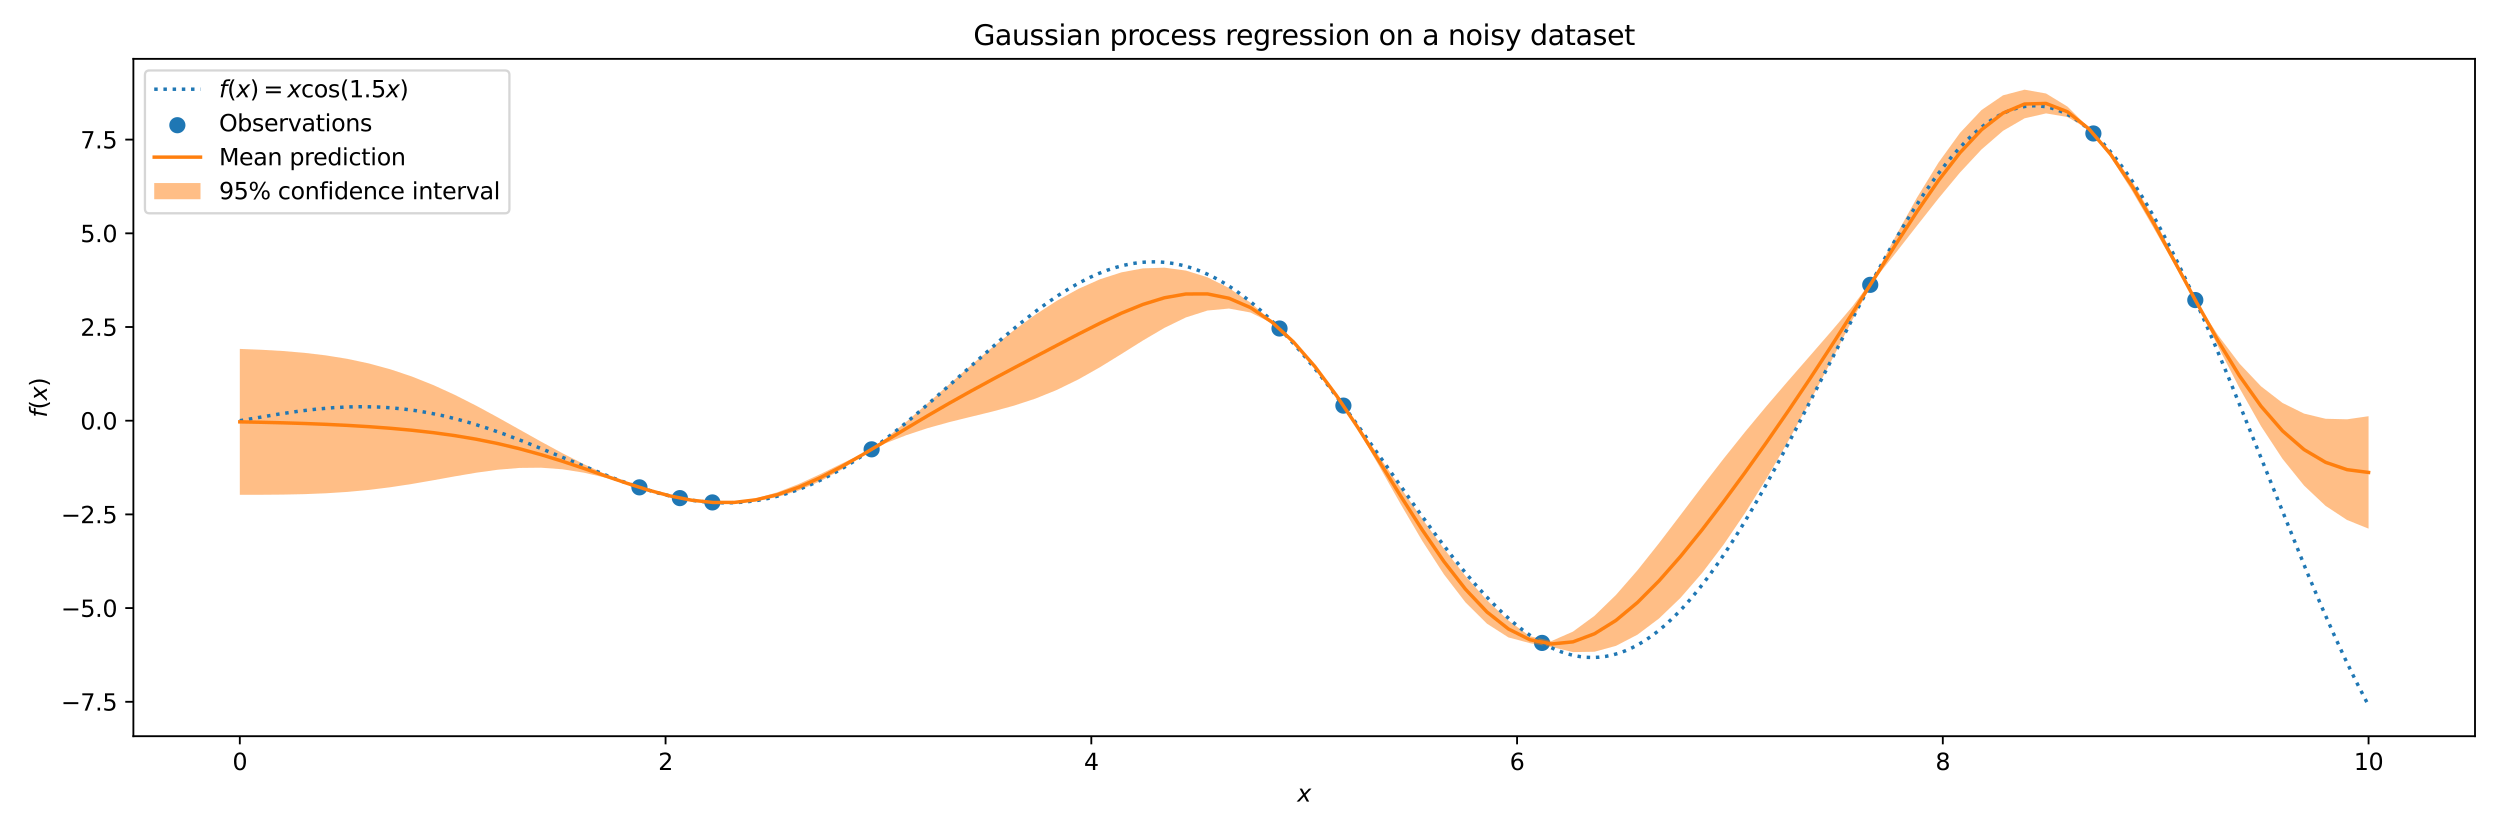 <?xml version="1.0" encoding="utf-8" standalone="no"?>
<!DOCTYPE svg PUBLIC "-//W3C//DTD SVG 1.1//EN"
  "http://www.w3.org/Graphics/SVG/1.1/DTD/svg11.dtd">
<svg xmlns:xlink="http://www.w3.org/1999/xlink" width="1080pt" height="360pt" viewBox="0 0 1080 360" xmlns="http://www.w3.org/2000/svg" version="1.1">
 <defs>
  <style type="text/css">*{stroke-linejoin: round; stroke-linecap: butt}</style>
 </defs>
 <g id="figure_1">
  <g id="patch_1">
   <path d="M 0 360
L 1080 360
L 1080 0
L 0 0
z
" style="fill: #ffffff"/>
  </g>
  <g id="axes_1">
   <g id="patch_2">
    <path d="M 57.62 318.04
L 1069.2 318.04
L 1069.2 25.44
L 57.62 25.44
z
" style="fill: #ffffff"/>
   </g>
   <g id="PathCollection_1">
    <defs>
     <path id="mcb89880ddb" d="M 0 3
C 0.796 3 1.559 2.684 2.121 2.121
C 2.684 1.559 3 0.796 3 0
C 3 -0.796 2.684 -1.559 2.121 -2.121
C 1.559 -2.684 0.796 -3 0 -3
C -0.796 -3 -1.559 -2.684 -2.121 -2.121
C -2.684 -1.559 -3 -0.796 -3 0
C -3 0.796 -2.684 1.559 -2.121 2.121
C -1.559 2.684 -0.796 3 0 3
z
" style="stroke: #1f77b4"/>
    </defs>
    <g clip-path="url(#p275957d984)">
     <use xlink:href="#mcb89880ddb" x="307.75" y="217.049" style="fill: #1f77b4; stroke: #1f77b4"/>
     <use xlink:href="#mcb89880ddb" x="904.342" y="57.662" style="fill: #1f77b4; stroke: #1f77b4"/>
     <use xlink:href="#mcb89880ddb" x="293.704" y="215.184" style="fill: #1f77b4; stroke: #1f77b4"/>
     <use xlink:href="#mcb89880ddb" x="948.372" y="129.628" style="fill: #1f77b4; stroke: #1f77b4"/>
     <use xlink:href="#mcb89880ddb" x="552.753" y="141.916" style="fill: #1f77b4; stroke: #1f77b4"/>
     <use xlink:href="#mcb89880ddb" x="666.172" y="277.742" style="fill: #1f77b4; stroke: #1f77b4"/>
     <use xlink:href="#mcb89880ddb" x="807.944" y="123.05" style="fill: #1f77b4; stroke: #1f77b4"/>
     <use xlink:href="#mcb89880ddb" x="580.348" y="175.226" style="fill: #1f77b4; stroke: #1f77b4"/>
     <use xlink:href="#mcb89880ddb" x="376.544" y="194.114" style="fill: #1f77b4; stroke: #1f77b4"/>
     <use xlink:href="#mcb89880ddb" x="276.233" y="210.537" style="fill: #1f77b4; stroke: #1f77b4"/>
    </g>
   </g>
   <g id="PolyCollection_1">
    <path d="M 103.601 150.728
L 103.601 213.752
L 112.89 213.747
L 122.179 213.668
L 131.468 213.471
L 140.757 213.101
L 150.046 212.505
L 159.335 211.641
L 168.624 210.49
L 177.913 209.074
L 187.203 207.464
L 196.492 205.783
L 205.781 204.202
L 215.07 202.921
L 224.359 202.145
L 233.648 202.045
L 242.937 202.727
L 252.226 204.198
L 261.515 206.349
L 270.804 208.963
L 280.093 211.798
L 289.382 214.312
L 298.671 216.142
L 307.961 217.132
L 317.25 217.283
L 326.539 216.515
L 335.828 214.725
L 345.117 211.846
L 354.406 207.851
L 363.695 202.767
L 372.984 196.686
L 382.273 191.612
L 391.562 187.982
L 400.851 184.921
L 410.14 182.342
L 419.429 180.052
L 428.718 177.785
L 438.008 175.254
L 447.297 172.199
L 456.586 168.435
L 465.875 163.896
L 475.164 158.654
L 484.453 152.931
L 493.742 147.097
L 503.031 141.64
L 512.32 137.127
L 521.609 134.156
L 530.898 133.29
L 540.187 134.997
L 549.476 139.59
L 558.765 148.255
L 568.055 159.139
L 577.344 171.155
L 586.633 185.495
L 595.922 201.585
L 605.211 217.993
L 614.5 233.806
L 623.789 248.141
L 633.078 260.221
L 642.367 269.434
L 651.656 275.371
L 660.945 277.855
L 670.234 279.47
L 679.523 281.715
L 688.812 281.553
L 698.102 279.008
L 707.391 274.175
L 716.68 267.205
L 725.969 258.284
L 735.258 247.603
L 744.547 235.349
L 753.836 221.691
L 763.125 206.783
L 772.414 190.773
L 781.703 173.829
L 790.992 156.163
L 800.281 138.056
L 809.57 121.049
L 818.859 109.381
L 828.149 97.494
L 837.438 85.71
L 846.727 74.521
L 856.016 64.555
L 865.305 56.52
L 874.594 51.123
L 883.883 48.986
L 893.172 50.564
L 902.461 56.078
L 911.75 67.774
L 921.039 82.433
L 930.328 98.425
L 939.617 114.762
L 948.907 130.744
L 958.196 149.658
L 967.485 167.721
L 976.774 184.116
L 986.063 198.25
L 995.352 209.762
L 1004.641 218.53
L 1013.93 224.646
L 1023.219 228.372
L 1023.219 179.807
L 1023.219 179.807
L 1013.93 181.139
L 1004.641 180.904
L 995.352 178.671
L 986.063 174.079
L 976.774 166.902
L 967.485 157.092
L 958.196 144.821
L 948.907 130.48
L 939.617 111.859
L 930.328 94.068
L 921.039 78.316
L 911.75 65.439
L 902.461 55.37
L 893.172 46.05
L 883.883 40.39
L 874.594 38.74
L 865.305 41.178
L 856.016 47.528
L 846.727 57.392
L 837.438 70.217
L 828.149 85.353
L 818.859 102.123
L 809.57 119.879
L 800.281 132.335
L 790.992 143.263
L 781.703 153.955
L 772.414 164.608
L 763.125 175.435
L 753.836 186.609
L 744.547 198.22
L 735.258 210.237
L 725.969 222.492
L 716.68 234.678
L 707.391 246.36
L 698.102 257.006
L 688.812 266.032
L 679.523 272.85
L 670.234 276.928
L 660.945 274.873
L 651.656 268.078
L 642.367 259.306
L 633.078 248.849
L 623.789 237.049
L 614.5 224.28
L 605.211 210.927
L 595.922 197.375
L 586.633 183.996
L 577.344 170.577
L 568.055 157.616
L 558.765 147.161
L 549.476 138.716
L 540.187 130.731
L 530.898 124.401
L 521.609 119.786
L 512.32 116.883
L 503.031 115.632
L 493.742 115.932
L 484.453 117.652
L 475.164 120.649
L 465.875 124.782
L 456.586 129.916
L 447.297 135.923
L 438.008 142.679
L 428.718 150.049
L 419.429 157.879
L 410.14 165.987
L 400.851 174.159
L 391.562 182.16
L 382.273 189.743
L 372.984 195.752
L 363.695 200.248
L 354.406 204.801
L 345.117 209.062
L 335.828 212.671
L 326.539 215.316
L 317.25 216.784
L 307.961 216.987
L 298.671 216.01
L 289.382 214.153
L 280.093 211.649
L 270.804 208.571
L 261.515 204.809
L 252.226 200.513
L 242.937 195.781
L 233.648 190.738
L 224.359 185.531
L 215.07 180.328
L 205.781 175.296
L 196.492 170.594
L 187.203 166.348
L 177.913 162.647
L 168.624 159.533
L 159.335 157.004
L 150.046 155.023
L 140.757 153.522
L 131.468 152.422
L 122.179 151.639
L 112.89 151.097
L 103.601 150.728
z
" clip-path="url(#p275957d984)" style="fill: #ff7f0e; fill-opacity: 0.5"/>
   </g>
   <g id="matplotlib.axis_1">
    <g id="xtick_1">
     <g id="line2d_1">
      <defs>
       <path id="m4d6812725b" d="M 0 0
L 0 3.5
" style="stroke: #000000; stroke-width: 0.8"/>
      </defs>
      <g>
       <use xlink:href="#m4d6812725b" x="103.601" y="318.04" style="stroke: #000000; stroke-width: 0.8"/>
      </g>
     </g>
     <g id="text_1">
      <!-- 0 -->
      <g transform="translate(100.42 332.638) scale(0.1 -0.1)">
       <defs>
        <path id="DejaVuSans-30" d="M 2034 4250
Q 1547 4250 1301 3770
Q 1056 3291 1056 2328
Q 1056 1369 1301 889
Q 1547 409 2034 409
Q 2525 409 2770 889
Q 3016 1369 3016 2328
Q 3016 3291 2770 3770
Q 2525 4250 2034 4250
z
M 2034 4750
Q 2819 4750 3233 4129
Q 3647 3509 3647 2328
Q 3647 1150 3233 529
Q 2819 -91 2034 -91
Q 1250 -91 836 529
Q 422 1150 422 2328
Q 422 3509 836 4129
Q 1250 4750 2034 4750
z
" transform="scale(0.016)"/>
       </defs>
       <use xlink:href="#DejaVuSans-30"/>
      </g>
     </g>
    </g>
    <g id="xtick_2">
     <g id="line2d_2">
      <g>
       <use xlink:href="#m4d6812725b" x="287.525" y="318.04" style="stroke: #000000; stroke-width: 0.8"/>
      </g>
     </g>
     <g id="text_2">
      <!-- 2 -->
      <g transform="translate(284.343 332.638) scale(0.1 -0.1)">
       <defs>
        <path id="DejaVuSans-32" d="M 1228 531
L 3431 531
L 3431 0
L 469 0
L 469 531
Q 828 903 1448 1529
Q 2069 2156 2228 2338
Q 2531 2678 2651 2914
Q 2772 3150 2772 3378
Q 2772 3750 2511 3984
Q 2250 4219 1831 4219
Q 1534 4219 1204 4116
Q 875 4013 500 3803
L 500 4441
Q 881 4594 1212 4672
Q 1544 4750 1819 4750
Q 2544 4750 2975 4387
Q 3406 4025 3406 3419
Q 3406 3131 3298 2873
Q 3191 2616 2906 2266
Q 2828 2175 2409 1742
Q 1991 1309 1228 531
z
" transform="scale(0.016)"/>
       </defs>
       <use xlink:href="#DejaVuSans-32"/>
      </g>
     </g>
    </g>
    <g id="xtick_3">
     <g id="line2d_3">
      <g>
       <use xlink:href="#m4d6812725b" x="471.448" y="318.04" style="stroke: #000000; stroke-width: 0.8"/>
      </g>
     </g>
     <g id="text_3">
      <!-- 4 -->
      <g transform="translate(468.267 332.638) scale(0.1 -0.1)">
       <defs>
        <path id="DejaVuSans-34" d="M 2419 4116
L 825 1625
L 2419 1625
L 2419 4116
z
M 2253 4666
L 3047 4666
L 3047 1625
L 3713 1625
L 3713 1100
L 3047 1100
L 3047 0
L 2419 0
L 2419 1100
L 313 1100
L 313 1709
L 2253 4666
z
" transform="scale(0.016)"/>
       </defs>
       <use xlink:href="#DejaVuSans-34"/>
      </g>
     </g>
    </g>
    <g id="xtick_4">
     <g id="line2d_4">
      <g>
       <use xlink:href="#m4d6812725b" x="655.372" y="318.04" style="stroke: #000000; stroke-width: 0.8"/>
      </g>
     </g>
     <g id="text_4">
      <!-- 6 -->
      <g transform="translate(652.191 332.638) scale(0.1 -0.1)">
       <defs>
        <path id="DejaVuSans-36" d="M 2113 2584
Q 1688 2584 1439 2293
Q 1191 2003 1191 1497
Q 1191 994 1439 701
Q 1688 409 2113 409
Q 2538 409 2786 701
Q 3034 994 3034 1497
Q 3034 2003 2786 2293
Q 2538 2584 2113 2584
z
M 3366 4563
L 3366 3988
Q 3128 4100 2886 4159
Q 2644 4219 2406 4219
Q 1781 4219 1451 3797
Q 1122 3375 1075 2522
Q 1259 2794 1537 2939
Q 1816 3084 2150 3084
Q 2853 3084 3261 2657
Q 3669 2231 3669 1497
Q 3669 778 3244 343
Q 2819 -91 2113 -91
Q 1303 -91 875 529
Q 447 1150 447 2328
Q 447 3434 972 4092
Q 1497 4750 2381 4750
Q 2619 4750 2861 4703
Q 3103 4656 3366 4563
z
" transform="scale(0.016)"/>
       </defs>
       <use xlink:href="#DejaVuSans-36"/>
      </g>
     </g>
    </g>
    <g id="xtick_5">
     <g id="line2d_5">
      <g>
       <use xlink:href="#m4d6812725b" x="839.295" y="318.04" style="stroke: #000000; stroke-width: 0.8"/>
      </g>
     </g>
     <g id="text_5">
      <!-- 8 -->
      <g transform="translate(836.114 332.638) scale(0.1 -0.1)">
       <defs>
        <path id="DejaVuSans-38" d="M 2034 2216
Q 1584 2216 1326 1975
Q 1069 1734 1069 1313
Q 1069 891 1326 650
Q 1584 409 2034 409
Q 2484 409 2743 651
Q 3003 894 3003 1313
Q 3003 1734 2745 1975
Q 2488 2216 2034 2216
z
M 1403 2484
Q 997 2584 770 2862
Q 544 3141 544 3541
Q 544 4100 942 4425
Q 1341 4750 2034 4750
Q 2731 4750 3128 4425
Q 3525 4100 3525 3541
Q 3525 3141 3298 2862
Q 3072 2584 2669 2484
Q 3125 2378 3379 2068
Q 3634 1759 3634 1313
Q 3634 634 3220 271
Q 2806 -91 2034 -91
Q 1263 -91 848 271
Q 434 634 434 1313
Q 434 1759 690 2068
Q 947 2378 1403 2484
z
M 1172 3481
Q 1172 3119 1398 2916
Q 1625 2713 2034 2713
Q 2441 2713 2670 2916
Q 2900 3119 2900 3481
Q 2900 3844 2670 4047
Q 2441 4250 2034 4250
Q 1625 4250 1398 4047
Q 1172 3844 1172 3481
z
" transform="scale(0.016)"/>
       </defs>
       <use xlink:href="#DejaVuSans-38"/>
      </g>
     </g>
    </g>
    <g id="xtick_6">
     <g id="line2d_6">
      <g>
       <use xlink:href="#m4d6812725b" x="1023.219" y="318.04" style="stroke: #000000; stroke-width: 0.8"/>
      </g>
     </g>
     <g id="text_6">
      <!-- 10 -->
      <g transform="translate(1016.857 332.638) scale(0.1 -0.1)">
       <defs>
        <path id="DejaVuSans-31" d="M 794 531
L 1825 531
L 1825 4091
L 703 3866
L 703 4441
L 1819 4666
L 2450 4666
L 2450 531
L 3481 531
L 3481 0
L 794 0
L 794 531
z
" transform="scale(0.016)"/>
       </defs>
       <use xlink:href="#DejaVuSans-31"/>
       <use xlink:href="#DejaVuSans-30" x="63.623"/>
      </g>
     </g>
    </g>
    <g id="text_7">
     <!-- $x$ -->
     <g transform="translate(560.41 346.317) scale(0.1 -0.1)">
      <defs>
       <path id="DejaVuSans-Oblique-78" d="M 3841 3500
L 2234 1784
L 3219 0
L 2559 0
L 1819 1388
L 531 0
L -166 0
L 1556 1844
L 641 3500
L 1300 3500
L 1972 2234
L 3144 3500
L 3841 3500
z
" transform="scale(0.016)"/>
      </defs>
      <use xlink:href="#DejaVuSans-Oblique-78" transform="translate(0 0.312)"/>
     </g>
    </g>
   </g>
   <g id="matplotlib.axis_2">
    <g id="ytick_1">
     <g id="line2d_7">
      <defs>
       <path id="mcc50d05682" d="M 0 0
L -3.5 0
" style="stroke: #000000; stroke-width: 0.8"/>
      </defs>
      <g>
       <use xlink:href="#mcc50d05682" x="57.62" y="303.171" style="stroke: #000000; stroke-width: 0.8"/>
      </g>
     </g>
     <g id="text_8">
      <!-- −7.5 -->
      <g transform="translate(26.337 306.971) scale(0.1 -0.1)">
       <defs>
        <path id="DejaVuSans-2212" d="M 678 2272
L 4684 2272
L 4684 1741
L 678 1741
L 678 2272
z
" transform="scale(0.016)"/>
        <path id="DejaVuSans-37" d="M 525 4666
L 3525 4666
L 3525 4397
L 1831 0
L 1172 0
L 2766 4134
L 525 4134
L 525 4666
z
" transform="scale(0.016)"/>
        <path id="DejaVuSans-2e" d="M 684 794
L 1344 794
L 1344 0
L 684 0
L 684 794
z
" transform="scale(0.016)"/>
        <path id="DejaVuSans-35" d="M 691 4666
L 3169 4666
L 3169 4134
L 1269 4134
L 1269 2991
Q 1406 3038 1543 3061
Q 1681 3084 1819 3084
Q 2600 3084 3056 2656
Q 3513 2228 3513 1497
Q 3513 744 3044 326
Q 2575 -91 1722 -91
Q 1428 -91 1123 -41
Q 819 9 494 109
L 494 744
Q 775 591 1075 516
Q 1375 441 1709 441
Q 2250 441 2565 725
Q 2881 1009 2881 1497
Q 2881 1984 2565 2268
Q 2250 2553 1709 2553
Q 1456 2553 1204 2497
Q 953 2441 691 2322
L 691 4666
z
" transform="scale(0.016)"/>
       </defs>
       <use xlink:href="#DejaVuSans-2212"/>
       <use xlink:href="#DejaVuSans-37" x="83.789"/>
       <use xlink:href="#DejaVuSans-2e" x="147.412"/>
       <use xlink:href="#DejaVuSans-35" x="179.199"/>
      </g>
     </g>
    </g>
    <g id="ytick_2">
     <g id="line2d_8">
      <g>
       <use xlink:href="#mcc50d05682" x="57.62" y="262.695" style="stroke: #000000; stroke-width: 0.8"/>
      </g>
     </g>
     <g id="text_9">
      <!-- −5.0 -->
      <g transform="translate(26.337 266.494) scale(0.1 -0.1)">
       <use xlink:href="#DejaVuSans-2212"/>
       <use xlink:href="#DejaVuSans-35" x="83.789"/>
       <use xlink:href="#DejaVuSans-2e" x="147.412"/>
       <use xlink:href="#DejaVuSans-30" x="179.199"/>
      </g>
     </g>
    </g>
    <g id="ytick_3">
     <g id="line2d_9">
      <g>
       <use xlink:href="#mcc50d05682" x="57.62" y="222.219" style="stroke: #000000; stroke-width: 0.8"/>
      </g>
     </g>
     <g id="text_10">
      <!-- −2.5 -->
      <g transform="translate(26.337 226.018) scale(0.1 -0.1)">
       <use xlink:href="#DejaVuSans-2212"/>
       <use xlink:href="#DejaVuSans-32" x="83.789"/>
       <use xlink:href="#DejaVuSans-2e" x="147.412"/>
       <use xlink:href="#DejaVuSans-35" x="179.199"/>
      </g>
     </g>
    </g>
    <g id="ytick_4">
     <g id="line2d_10">
      <g>
       <use xlink:href="#mcc50d05682" x="57.62" y="181.743" style="stroke: #000000; stroke-width: 0.8"/>
      </g>
     </g>
     <g id="text_11">
      <!-- 0.0 -->
      <g transform="translate(34.717 185.542) scale(0.1 -0.1)">
       <use xlink:href="#DejaVuSans-30"/>
       <use xlink:href="#DejaVuSans-2e" x="63.623"/>
       <use xlink:href="#DejaVuSans-30" x="95.41"/>
      </g>
     </g>
    </g>
    <g id="ytick_5">
     <g id="line2d_11">
      <g>
       <use xlink:href="#mcc50d05682" x="57.62" y="141.266" style="stroke: #000000; stroke-width: 0.8"/>
      </g>
     </g>
     <g id="text_12">
      <!-- 2.5 -->
      <g transform="translate(34.717 145.065) scale(0.1 -0.1)">
       <use xlink:href="#DejaVuSans-32"/>
       <use xlink:href="#DejaVuSans-2e" x="63.623"/>
       <use xlink:href="#DejaVuSans-35" x="95.41"/>
      </g>
     </g>
    </g>
    <g id="ytick_6">
     <g id="line2d_12">
      <g>
       <use xlink:href="#mcc50d05682" x="57.62" y="100.79" style="stroke: #000000; stroke-width: 0.8"/>
      </g>
     </g>
     <g id="text_13">
      <!-- 5.0 -->
      <g transform="translate(34.717 104.589) scale(0.1 -0.1)">
       <use xlink:href="#DejaVuSans-35"/>
       <use xlink:href="#DejaVuSans-2e" x="63.623"/>
       <use xlink:href="#DejaVuSans-30" x="95.41"/>
      </g>
     </g>
    </g>
    <g id="ytick_7">
     <g id="line2d_13">
      <g>
       <use xlink:href="#mcc50d05682" x="57.62" y="60.314" style="stroke: #000000; stroke-width: 0.8"/>
      </g>
     </g>
     <g id="text_14">
      <!-- 7.5 -->
      <g transform="translate(34.717 64.113) scale(0.1 -0.1)">
       <use xlink:href="#DejaVuSans-37"/>
       <use xlink:href="#DejaVuSans-2e" x="63.623"/>
       <use xlink:href="#DejaVuSans-35" x="95.41"/>
      </g>
     </g>
    </g>
    <g id="text_15">
     <!-- $f(x)$ -->
     <g transform="translate(20.258 180.39) rotate(-90) scale(0.1 -0.1)">
      <defs>
       <path id="DejaVuSans-Oblique-66" d="M 3059 4863
L 2969 4384
L 2419 4384
Q 2106 4384 1964 4261
Q 1822 4138 1753 3809
L 1691 3500
L 2638 3500
L 2553 3053
L 1606 3053
L 1013 0
L 434 0
L 1031 3053
L 481 3053
L 563 3500
L 1113 3500
L 1159 3744
Q 1278 4363 1576 4613
Q 1875 4863 2516 4863
L 3059 4863
z
" transform="scale(0.016)"/>
       <path id="DejaVuSans-28" d="M 1984 4856
Q 1566 4138 1362 3434
Q 1159 2731 1159 2009
Q 1159 1288 1364 580
Q 1569 -128 1984 -844
L 1484 -844
Q 1016 -109 783 600
Q 550 1309 550 2009
Q 550 2706 781 3412
Q 1013 4119 1484 4856
L 1984 4856
z
" transform="scale(0.016)"/>
       <path id="DejaVuSans-29" d="M 513 4856
L 1013 4856
Q 1481 4119 1714 3412
Q 1947 2706 1947 2009
Q 1947 1309 1714 600
Q 1481 -109 1013 -844
L 513 -844
Q 928 -128 1133 580
Q 1338 1288 1338 2009
Q 1338 2731 1133 3434
Q 928 4138 513 4856
z
" transform="scale(0.016)"/>
      </defs>
      <use xlink:href="#DejaVuSans-Oblique-66" transform="translate(0 0.016)"/>
      <use xlink:href="#DejaVuSans-28" transform="translate(35.205 0.016)"/>
      <use xlink:href="#DejaVuSans-Oblique-78" transform="translate(74.219 0.016)"/>
      <use xlink:href="#DejaVuSans-29" transform="translate(133.398 0.016)"/>
     </g>
    </g>
   </g>
   <g id="line2d_14">
    <path d="M 103.601 181.743
L 120.171 178.931
L 129.376 177.6
L 136.74 176.74
L 144.105 176.112
L 150.548 175.784
L 156.992 175.687
L 163.436 175.839
L 168.959 176.178
L 174.482 176.715
L 180.006 177.453
L 185.529 178.392
L 191.052 179.527
L 197.496 181.094
L 203.94 182.905
L 210.383 184.941
L 217.748 187.51
L 226.033 190.654
L 236.158 194.753
L 263.775 206.088
L 271.139 208.808
L 277.583 210.971
L 284.026 212.883
L 289.55 214.287
L 295.073 215.447
L 299.676 216.208
L 304.278 216.767
L 308.881 217.114
L 313.484 217.236
L 318.086 217.125
L 322.689 216.771
L 327.292 216.17
L 331.895 215.315
L 336.497 214.205
L 341.1 212.837
L 345.703 211.213
L 350.305 209.335
L 354.908 207.208
L 359.511 204.838
L 364.113 202.233
L 368.716 199.404
L 374.239 195.731
L 379.763 191.777
L 385.286 187.571
L 391.73 182.386
L 399.094 176.164
L 408.299 168.077
L 433.154 146.033
L 440.518 139.896
L 446.962 134.836
L 452.485 130.789
L 457.088 127.655
L 461.69 124.766
L 466.293 122.146
L 470.896 119.819
L 474.578 118.181
L 478.26 116.755
L 481.942 115.55
L 485.624 114.575
L 489.307 113.839
L 492.989 113.347
L 496.671 113.108
L 500.353 113.126
L 504.035 113.406
L 507.717 113.952
L 511.4 114.766
L 515.082 115.849
L 518.764 117.202
L 522.446 118.825
L 526.128 120.715
L 529.81 122.869
L 533.492 125.284
L 537.175 127.955
L 540.857 130.875
L 544.539 134.036
L 549.142 138.316
L 553.744 142.941
L 558.347 147.89
L 562.95 153.141
L 568.473 159.802
L 573.996 166.809
L 580.44 175.351
L 587.804 185.485
L 598.851 201.119
L 613.579 221.951
L 620.944 231.997
L 627.387 240.41
L 632.911 247.257
L 637.513 252.655
L 642.116 257.732
L 646.719 262.455
L 650.401 265.954
L 654.083 269.187
L 657.765 272.138
L 661.447 274.793
L 665.13 277.137
L 668.812 279.157
L 671.573 280.453
L 674.335 281.555
L 677.097 282.46
L 679.858 283.164
L 682.62 283.663
L 685.381 283.955
L 688.143 284.036
L 690.905 283.905
L 693.666 283.56
L 696.428 283
L 699.189 282.224
L 701.951 281.231
L 704.713 280.022
L 707.474 278.598
L 710.236 276.958
L 712.998 275.106
L 715.759 273.043
L 719.441 269.969
L 723.123 266.531
L 726.806 262.738
L 730.488 258.601
L 734.17 254.131
L 737.852 249.341
L 742.455 242.925
L 747.057 236.062
L 751.66 228.787
L 756.263 221.136
L 761.786 211.514
L 768.23 199.776
L 775.594 185.837
L 785.72 166.109
L 802.29 133.747
L 809.654 119.876
L 816.098 108.241
L 821.621 98.756
L 826.224 91.261
L 830.826 84.19
L 835.429 77.59
L 839.111 72.679
L 842.794 68.12
L 846.476 63.932
L 850.158 60.135
L 852.919 57.555
L 855.681 55.212
L 858.443 53.113
L 861.204 51.264
L 863.966 49.67
L 866.728 48.338
L 869.489 47.27
L 872.251 46.473
L 875.012 45.948
L 877.774 45.7
L 880.536 45.73
L 883.297 46.041
L 886.059 46.633
L 888.82 47.509
L 891.582 48.667
L 894.344 50.107
L 897.105 51.829
L 899.867 53.831
L 902.629 56.11
L 905.39 58.663
L 908.152 61.488
L 910.913 64.579
L 913.675 67.934
L 917.357 72.805
L 921.039 78.12
L 924.721 83.863
L 928.404 90.015
L 932.086 96.559
L 936.688 105.257
L 941.291 114.49
L 945.894 124.21
L 951.417 136.445
L 956.94 149.213
L 963.384 164.652
L 971.669 185.103
L 996.523 246.905
L 1002.967 262.13
L 1008.49 274.644
L 1013.093 284.61
L 1017.696 294.09
L 1022.299 303.024
L 1023.219 304.74
L 1023.219 304.74
" clip-path="url(#p275957d984)" style="fill: none; stroke-dasharray: 1.5,2.475; stroke-dashoffset: 0; stroke: #1f77b4; stroke-width: 1.5"/>
   </g>
   <g id="line2d_15">
    <path d="M 103.601 182.24
L 112.89 182.422
L 122.179 182.654
L 131.468 182.946
L 140.757 183.312
L 150.046 183.764
L 159.335 184.323
L 168.624 185.011
L 177.913 185.861
L 187.203 186.906
L 196.492 188.188
L 205.781 189.749
L 215.07 191.624
L 224.359 193.838
L 233.648 196.392
L 242.937 199.254
L 252.226 202.355
L 261.515 205.579
L 270.804 208.767
L 280.093 211.723
L 289.382 214.232
L 298.671 216.076
L 307.961 217.059
L 317.25 217.034
L 326.539 215.916
L 335.828 213.698
L 345.117 210.454
L 354.406 206.326
L 363.695 201.508
L 372.984 196.219
L 382.273 190.677
L 391.562 185.071
L 400.851 179.54
L 410.14 174.165
L 419.429 168.966
L 428.718 163.917
L 438.008 158.967
L 447.297 154.061
L 456.586 149.176
L 465.875 144.339
L 475.164 139.652
L 484.453 135.291
L 493.742 131.514
L 503.031 128.636
L 512.32 127.005
L 521.609 126.971
L 530.898 128.846
L 540.187 132.864
L 549.476 139.153
L 558.765 147.708
L 568.055 158.378
L 577.344 170.866
L 586.633 184.745
L 595.922 199.48
L 605.211 214.46
L 614.5 229.043
L 623.789 242.595
L 633.078 254.535
L 642.367 264.37
L 651.656 271.725
L 660.945 276.364
L 670.234 278.199
L 679.523 277.282
L 688.812 273.793
L 698.102 268.007
L 707.391 260.267
L 716.68 250.942
L 725.969 240.388
L 735.258 228.92
L 744.547 216.784
L 753.836 204.15
L 763.125 191.109
L 772.414 177.691
L 781.703 163.892
L 790.992 149.713
L 800.281 135.196
L 809.57 120.464
L 818.859 105.752
L 828.149 91.424
L 837.438 77.963
L 846.727 65.956
L 856.016 56.041
L 865.305 48.849
L 874.594 44.931
L 883.883 44.688
L 893.172 48.307
L 902.461 55.724
L 911.75 66.607
L 921.039 80.375
L 930.328 96.246
L 939.617 113.311
L 948.907 130.612
L 958.196 147.24
L 967.485 162.406
L 976.774 175.509
L 986.063 186.165
L 995.352 194.216
L 1004.641 199.717
L 1013.93 202.892
L 1023.219 204.089
" clip-path="url(#p275957d984)" style="fill: none; stroke: #ff7f0e; stroke-width: 1.5; stroke-linecap: square"/>
   </g>
   <g id="patch_3">
    <path d="M 57.62 318.04
L 57.62 25.44
" style="fill: none; stroke: #000000; stroke-width: 0.8; stroke-linejoin: miter; stroke-linecap: square"/>
   </g>
   <g id="patch_4">
    <path d="M 1069.2 318.04
L 1069.2 25.44
" style="fill: none; stroke: #000000; stroke-width: 0.8; stroke-linejoin: miter; stroke-linecap: square"/>
   </g>
   <g id="patch_5">
    <path d="M 57.62 318.04
L 1069.2 318.04
" style="fill: none; stroke: #000000; stroke-width: 0.8; stroke-linejoin: miter; stroke-linecap: square"/>
   </g>
   <g id="patch_6">
    <path d="M 57.62 25.44
L 1069.2 25.44
" style="fill: none; stroke: #000000; stroke-width: 0.8; stroke-linejoin: miter; stroke-linecap: square"/>
   </g>
   <g id="text_16">
    <!-- Gaussian process regression on a noisy dataset -->
    <g transform="translate(420.488 19.44) scale(0.12 -0.12)">
     <defs>
      <path id="DejaVuSans-47" d="M 3809 666
L 3809 1919
L 2778 1919
L 2778 2438
L 4434 2438
L 4434 434
Q 4069 175 3628 42
Q 3188 -91 2688 -91
Q 1594 -91 976 548
Q 359 1188 359 2328
Q 359 3472 976 4111
Q 1594 4750 2688 4750
Q 3144 4750 3555 4637
Q 3966 4525 4313 4306
L 4313 3634
Q 3963 3931 3569 4081
Q 3175 4231 2741 4231
Q 1884 4231 1454 3753
Q 1025 3275 1025 2328
Q 1025 1384 1454 906
Q 1884 428 2741 428
Q 3075 428 3337 486
Q 3600 544 3809 666
z
" transform="scale(0.016)"/>
      <path id="DejaVuSans-61" d="M 2194 1759
Q 1497 1759 1228 1600
Q 959 1441 959 1056
Q 959 750 1161 570
Q 1363 391 1709 391
Q 2188 391 2477 730
Q 2766 1069 2766 1631
L 2766 1759
L 2194 1759
z
M 3341 1997
L 3341 0
L 2766 0
L 2766 531
Q 2569 213 2275 61
Q 1981 -91 1556 -91
Q 1019 -91 701 211
Q 384 513 384 1019
Q 384 1609 779 1909
Q 1175 2209 1959 2209
L 2766 2209
L 2766 2266
Q 2766 2663 2505 2880
Q 2244 3097 1772 3097
Q 1472 3097 1187 3025
Q 903 2953 641 2809
L 641 3341
Q 956 3463 1253 3523
Q 1550 3584 1831 3584
Q 2591 3584 2966 3190
Q 3341 2797 3341 1997
z
" transform="scale(0.016)"/>
      <path id="DejaVuSans-75" d="M 544 1381
L 544 3500
L 1119 3500
L 1119 1403
Q 1119 906 1312 657
Q 1506 409 1894 409
Q 2359 409 2629 706
Q 2900 1003 2900 1516
L 2900 3500
L 3475 3500
L 3475 0
L 2900 0
L 2900 538
Q 2691 219 2414 64
Q 2138 -91 1772 -91
Q 1169 -91 856 284
Q 544 659 544 1381
z
M 1991 3584
L 1991 3584
z
" transform="scale(0.016)"/>
      <path id="DejaVuSans-73" d="M 2834 3397
L 2834 2853
Q 2591 2978 2328 3040
Q 2066 3103 1784 3103
Q 1356 3103 1142 2972
Q 928 2841 928 2578
Q 928 2378 1081 2264
Q 1234 2150 1697 2047
L 1894 2003
Q 2506 1872 2764 1633
Q 3022 1394 3022 966
Q 3022 478 2636 193
Q 2250 -91 1575 -91
Q 1294 -91 989 -36
Q 684 19 347 128
L 347 722
Q 666 556 975 473
Q 1284 391 1588 391
Q 1994 391 2212 530
Q 2431 669 2431 922
Q 2431 1156 2273 1281
Q 2116 1406 1581 1522
L 1381 1569
Q 847 1681 609 1914
Q 372 2147 372 2553
Q 372 3047 722 3315
Q 1072 3584 1716 3584
Q 2034 3584 2315 3537
Q 2597 3491 2834 3397
z
" transform="scale(0.016)"/>
      <path id="DejaVuSans-69" d="M 603 3500
L 1178 3500
L 1178 0
L 603 0
L 603 3500
z
M 603 4863
L 1178 4863
L 1178 4134
L 603 4134
L 603 4863
z
" transform="scale(0.016)"/>
      <path id="DejaVuSans-6e" d="M 3513 2113
L 3513 0
L 2938 0
L 2938 2094
Q 2938 2591 2744 2837
Q 2550 3084 2163 3084
Q 1697 3084 1428 2787
Q 1159 2491 1159 1978
L 1159 0
L 581 0
L 581 3500
L 1159 3500
L 1159 2956
Q 1366 3272 1645 3428
Q 1925 3584 2291 3584
Q 2894 3584 3203 3211
Q 3513 2838 3513 2113
z
" transform="scale(0.016)"/>
      <path id="DejaVuSans-20" transform="scale(0.016)"/>
      <path id="DejaVuSans-70" d="M 1159 525
L 1159 -1331
L 581 -1331
L 581 3500
L 1159 3500
L 1159 2969
Q 1341 3281 1617 3432
Q 1894 3584 2278 3584
Q 2916 3584 3314 3078
Q 3713 2572 3713 1747
Q 3713 922 3314 415
Q 2916 -91 2278 -91
Q 1894 -91 1617 61
Q 1341 213 1159 525
z
M 3116 1747
Q 3116 2381 2855 2742
Q 2594 3103 2138 3103
Q 1681 3103 1420 2742
Q 1159 2381 1159 1747
Q 1159 1113 1420 752
Q 1681 391 2138 391
Q 2594 391 2855 752
Q 3116 1113 3116 1747
z
" transform="scale(0.016)"/>
      <path id="DejaVuSans-72" d="M 2631 2963
Q 2534 3019 2420 3045
Q 2306 3072 2169 3072
Q 1681 3072 1420 2755
Q 1159 2438 1159 1844
L 1159 0
L 581 0
L 581 3500
L 1159 3500
L 1159 2956
Q 1341 3275 1631 3429
Q 1922 3584 2338 3584
Q 2397 3584 2469 3576
Q 2541 3569 2628 3553
L 2631 2963
z
" transform="scale(0.016)"/>
      <path id="DejaVuSans-6f" d="M 1959 3097
Q 1497 3097 1228 2736
Q 959 2375 959 1747
Q 959 1119 1226 758
Q 1494 397 1959 397
Q 2419 397 2687 759
Q 2956 1122 2956 1747
Q 2956 2369 2687 2733
Q 2419 3097 1959 3097
z
M 1959 3584
Q 2709 3584 3137 3096
Q 3566 2609 3566 1747
Q 3566 888 3137 398
Q 2709 -91 1959 -91
Q 1206 -91 779 398
Q 353 888 353 1747
Q 353 2609 779 3096
Q 1206 3584 1959 3584
z
" transform="scale(0.016)"/>
      <path id="DejaVuSans-63" d="M 3122 3366
L 3122 2828
Q 2878 2963 2633 3030
Q 2388 3097 2138 3097
Q 1578 3097 1268 2742
Q 959 2388 959 1747
Q 959 1106 1268 751
Q 1578 397 2138 397
Q 2388 397 2633 464
Q 2878 531 3122 666
L 3122 134
Q 2881 22 2623 -34
Q 2366 -91 2075 -91
Q 1284 -91 818 406
Q 353 903 353 1747
Q 353 2603 823 3093
Q 1294 3584 2113 3584
Q 2378 3584 2631 3529
Q 2884 3475 3122 3366
z
" transform="scale(0.016)"/>
      <path id="DejaVuSans-65" d="M 3597 1894
L 3597 1613
L 953 1613
Q 991 1019 1311 708
Q 1631 397 2203 397
Q 2534 397 2845 478
Q 3156 559 3463 722
L 3463 178
Q 3153 47 2828 -22
Q 2503 -91 2169 -91
Q 1331 -91 842 396
Q 353 884 353 1716
Q 353 2575 817 3079
Q 1281 3584 2069 3584
Q 2775 3584 3186 3129
Q 3597 2675 3597 1894
z
M 3022 2063
Q 3016 2534 2758 2815
Q 2500 3097 2075 3097
Q 1594 3097 1305 2825
Q 1016 2553 972 2059
L 3022 2063
z
" transform="scale(0.016)"/>
      <path id="DejaVuSans-67" d="M 2906 1791
Q 2906 2416 2648 2759
Q 2391 3103 1925 3103
Q 1463 3103 1205 2759
Q 947 2416 947 1791
Q 947 1169 1205 825
Q 1463 481 1925 481
Q 2391 481 2648 825
Q 2906 1169 2906 1791
z
M 3481 434
Q 3481 -459 3084 -895
Q 2688 -1331 1869 -1331
Q 1566 -1331 1297 -1286
Q 1028 -1241 775 -1147
L 775 -588
Q 1028 -725 1275 -790
Q 1522 -856 1778 -856
Q 2344 -856 2625 -561
Q 2906 -266 2906 331
L 2906 616
Q 2728 306 2450 153
Q 2172 0 1784 0
Q 1141 0 747 490
Q 353 981 353 1791
Q 353 2603 747 3093
Q 1141 3584 1784 3584
Q 2172 3584 2450 3431
Q 2728 3278 2906 2969
L 2906 3500
L 3481 3500
L 3481 434
z
" transform="scale(0.016)"/>
      <path id="DejaVuSans-79" d="M 2059 -325
Q 1816 -950 1584 -1140
Q 1353 -1331 966 -1331
L 506 -1331
L 506 -850
L 844 -850
Q 1081 -850 1212 -737
Q 1344 -625 1503 -206
L 1606 56
L 191 3500
L 800 3500
L 1894 763
L 2988 3500
L 3597 3500
L 2059 -325
z
" transform="scale(0.016)"/>
      <path id="DejaVuSans-64" d="M 2906 2969
L 2906 4863
L 3481 4863
L 3481 0
L 2906 0
L 2906 525
Q 2725 213 2448 61
Q 2172 -91 1784 -91
Q 1150 -91 751 415
Q 353 922 353 1747
Q 353 2572 751 3078
Q 1150 3584 1784 3584
Q 2172 3584 2448 3432
Q 2725 3281 2906 2969
z
M 947 1747
Q 947 1113 1208 752
Q 1469 391 1925 391
Q 2381 391 2643 752
Q 2906 1113 2906 1747
Q 2906 2381 2643 2742
Q 2381 3103 1925 3103
Q 1469 3103 1208 2742
Q 947 2381 947 1747
z
" transform="scale(0.016)"/>
      <path id="DejaVuSans-74" d="M 1172 4494
L 1172 3500
L 2356 3500
L 2356 3053
L 1172 3053
L 1172 1153
Q 1172 725 1289 603
Q 1406 481 1766 481
L 2356 481
L 2356 0
L 1766 0
Q 1100 0 847 248
Q 594 497 594 1153
L 594 3053
L 172 3053
L 172 3500
L 594 3500
L 594 4494
L 1172 4494
z
" transform="scale(0.016)"/>
     </defs>
     <use xlink:href="#DejaVuSans-47"/>
     <use xlink:href="#DejaVuSans-61" x="77.49"/>
     <use xlink:href="#DejaVuSans-75" x="138.77"/>
     <use xlink:href="#DejaVuSans-73" x="202.148"/>
     <use xlink:href="#DejaVuSans-73" x="254.248"/>
     <use xlink:href="#DejaVuSans-69" x="306.348"/>
     <use xlink:href="#DejaVuSans-61" x="334.131"/>
     <use xlink:href="#DejaVuSans-6e" x="395.41"/>
     <use xlink:href="#DejaVuSans-20" x="458.789"/>
     <use xlink:href="#DejaVuSans-70" x="490.576"/>
     <use xlink:href="#DejaVuSans-72" x="554.053"/>
     <use xlink:href="#DejaVuSans-6f" x="592.916"/>
     <use xlink:href="#DejaVuSans-63" x="654.098"/>
     <use xlink:href="#DejaVuSans-65" x="709.078"/>
     <use xlink:href="#DejaVuSans-73" x="770.602"/>
     <use xlink:href="#DejaVuSans-73" x="822.701"/>
     <use xlink:href="#DejaVuSans-20" x="874.801"/>
     <use xlink:href="#DejaVuSans-72" x="906.588"/>
     <use xlink:href="#DejaVuSans-65" x="945.451"/>
     <use xlink:href="#DejaVuSans-67" x="1006.975"/>
     <use xlink:href="#DejaVuSans-72" x="1070.451"/>
     <use xlink:href="#DejaVuSans-65" x="1109.314"/>
     <use xlink:href="#DejaVuSans-73" x="1170.838"/>
     <use xlink:href="#DejaVuSans-73" x="1222.938"/>
     <use xlink:href="#DejaVuSans-69" x="1275.037"/>
     <use xlink:href="#DejaVuSans-6f" x="1302.82"/>
     <use xlink:href="#DejaVuSans-6e" x="1364.002"/>
     <use xlink:href="#DejaVuSans-20" x="1427.381"/>
     <use xlink:href="#DejaVuSans-6f" x="1459.168"/>
     <use xlink:href="#DejaVuSans-6e" x="1520.35"/>
     <use xlink:href="#DejaVuSans-20" x="1583.729"/>
     <use xlink:href="#DejaVuSans-61" x="1615.516"/>
     <use xlink:href="#DejaVuSans-20" x="1676.795"/>
     <use xlink:href="#DejaVuSans-6e" x="1708.582"/>
     <use xlink:href="#DejaVuSans-6f" x="1771.961"/>
     <use xlink:href="#DejaVuSans-69" x="1833.143"/>
     <use xlink:href="#DejaVuSans-73" x="1860.926"/>
     <use xlink:href="#DejaVuSans-79" x="1913.025"/>
     <use xlink:href="#DejaVuSans-20" x="1972.205"/>
     <use xlink:href="#DejaVuSans-64" x="2003.992"/>
     <use xlink:href="#DejaVuSans-61" x="2067.469"/>
     <use xlink:href="#DejaVuSans-74" x="2128.748"/>
     <use xlink:href="#DejaVuSans-61" x="2167.957"/>
     <use xlink:href="#DejaVuSans-73" x="2229.236"/>
     <use xlink:href="#DejaVuSans-65" x="2281.336"/>
     <use xlink:href="#DejaVuSans-74" x="2342.859"/>
    </g>
   </g>
   <g id="legend_1">
    <g id="patch_7">
     <path d="M 64.62 92.153
L 218.072 92.153
Q 220.072 92.153 220.072 90.153
L 220.072 32.44
Q 220.072 30.44 218.072 30.44
L 64.62 30.44
Q 62.62 30.44 62.62 32.44
L 62.62 90.153
Q 62.62 92.153 64.62 92.153
z
" style="fill: #ffffff; opacity: 0.8; stroke: #cccccc; stroke-linejoin: miter"/>
    </g>
    <g id="line2d_16">
     <path d="M 66.62 38.538
L 76.62 38.538
L 86.62 38.538
" style="fill: none; stroke-dasharray: 1.5,2.475; stroke-dashoffset: 0; stroke: #1f77b4; stroke-width: 1.5"/>
    </g>
    <g id="text_17">
     <!-- $f(x) = x \cos(1.5x)$ -->
     <g transform="translate(94.62 42.038) scale(0.1 -0.1)">
      <defs>
       <path id="DejaVuSans-3d" d="M 678 2906
L 4684 2906
L 4684 2381
L 678 2381
L 678 2906
z
M 678 1631
L 4684 1631
L 4684 1100
L 678 1100
L 678 1631
z
" transform="scale(0.016)"/>
      </defs>
      <use xlink:href="#DejaVuSans-Oblique-66" transform="translate(0 0.016)"/>
      <use xlink:href="#DejaVuSans-28" transform="translate(35.205 0.016)"/>
      <use xlink:href="#DejaVuSans-Oblique-78" transform="translate(74.219 0.016)"/>
      <use xlink:href="#DejaVuSans-29" transform="translate(133.398 0.016)"/>
      <use xlink:href="#DejaVuSans-3d" transform="translate(191.895 0.016)"/>
      <use xlink:href="#DejaVuSans-Oblique-78" transform="translate(295.166 0.016)"/>
      <use xlink:href="#DejaVuSans-63" transform="translate(354.346 0.016)"/>
      <use xlink:href="#DejaVuSans-6f" transform="translate(409.326 0.016)"/>
      <use xlink:href="#DejaVuSans-73" transform="translate(470.508 0.016)"/>
      <use xlink:href="#DejaVuSans-28" transform="translate(522.607 0.016)"/>
      <use xlink:href="#DejaVuSans-31" transform="translate(561.621 0.016)"/>
      <use xlink:href="#DejaVuSans-2e" transform="translate(625.244 0.016)"/>
      <use xlink:href="#DejaVuSans-35" transform="translate(657.031 0.016)"/>
      <use xlink:href="#DejaVuSans-Oblique-78" transform="translate(720.654 0.016)"/>
      <use xlink:href="#DejaVuSans-29" transform="translate(779.834 0.016)"/>
     </g>
    </g>
    <g id="PathCollection_2">
     <g>
      <use xlink:href="#mcb89880ddb" x="76.62" y="54.092" style="fill: #1f77b4; stroke: #1f77b4"/>
     </g>
    </g>
    <g id="text_18">
     <!-- Observations -->
     <g transform="translate(94.62 56.717) scale(0.1 -0.1)">
      <defs>
       <path id="DejaVuSans-4f" d="M 2522 4238
Q 1834 4238 1429 3725
Q 1025 3213 1025 2328
Q 1025 1447 1429 934
Q 1834 422 2522 422
Q 3209 422 3611 934
Q 4013 1447 4013 2328
Q 4013 3213 3611 3725
Q 3209 4238 2522 4238
z
M 2522 4750
Q 3503 4750 4090 4092
Q 4678 3434 4678 2328
Q 4678 1225 4090 567
Q 3503 -91 2522 -91
Q 1538 -91 948 565
Q 359 1222 359 2328
Q 359 3434 948 4092
Q 1538 4750 2522 4750
z
" transform="scale(0.016)"/>
       <path id="DejaVuSans-62" d="M 3116 1747
Q 3116 2381 2855 2742
Q 2594 3103 2138 3103
Q 1681 3103 1420 2742
Q 1159 2381 1159 1747
Q 1159 1113 1420 752
Q 1681 391 2138 391
Q 2594 391 2855 752
Q 3116 1113 3116 1747
z
M 1159 2969
Q 1341 3281 1617 3432
Q 1894 3584 2278 3584
Q 2916 3584 3314 3078
Q 3713 2572 3713 1747
Q 3713 922 3314 415
Q 2916 -91 2278 -91
Q 1894 -91 1617 61
Q 1341 213 1159 525
L 1159 0
L 581 0
L 581 4863
L 1159 4863
L 1159 2969
z
" transform="scale(0.016)"/>
       <path id="DejaVuSans-76" d="M 191 3500
L 800 3500
L 1894 563
L 2988 3500
L 3597 3500
L 2284 0
L 1503 0
L 191 3500
z
" transform="scale(0.016)"/>
      </defs>
      <use xlink:href="#DejaVuSans-4f"/>
      <use xlink:href="#DejaVuSans-62" x="78.711"/>
      <use xlink:href="#DejaVuSans-73" x="142.188"/>
      <use xlink:href="#DejaVuSans-65" x="194.287"/>
      <use xlink:href="#DejaVuSans-72" x="255.811"/>
      <use xlink:href="#DejaVuSans-76" x="296.924"/>
      <use xlink:href="#DejaVuSans-61" x="356.104"/>
      <use xlink:href="#DejaVuSans-74" x="417.383"/>
      <use xlink:href="#DejaVuSans-69" x="456.592"/>
      <use xlink:href="#DejaVuSans-6f" x="484.375"/>
      <use xlink:href="#DejaVuSans-6e" x="545.557"/>
      <use xlink:href="#DejaVuSans-73" x="608.936"/>
     </g>
    </g>
    <g id="line2d_17">
     <path d="M 66.62 67.895
L 76.62 67.895
L 86.62 67.895
" style="fill: none; stroke: #ff7f0e; stroke-width: 1.5; stroke-linecap: square"/>
    </g>
    <g id="text_19">
     <!-- Mean prediction -->
     <g transform="translate(94.62 71.395) scale(0.1 -0.1)">
      <defs>
       <path id="DejaVuSans-4d" d="M 628 4666
L 1569 4666
L 2759 1491
L 3956 4666
L 4897 4666
L 4897 0
L 4281 0
L 4281 4097
L 3078 897
L 2444 897
L 1241 4097
L 1241 0
L 628 0
L 628 4666
z
" transform="scale(0.016)"/>
      </defs>
      <use xlink:href="#DejaVuSans-4d"/>
      <use xlink:href="#DejaVuSans-65" x="86.279"/>
      <use xlink:href="#DejaVuSans-61" x="147.803"/>
      <use xlink:href="#DejaVuSans-6e" x="209.082"/>
      <use xlink:href="#DejaVuSans-20" x="272.461"/>
      <use xlink:href="#DejaVuSans-70" x="304.248"/>
      <use xlink:href="#DejaVuSans-72" x="367.725"/>
      <use xlink:href="#DejaVuSans-65" x="406.588"/>
      <use xlink:href="#DejaVuSans-64" x="468.111"/>
      <use xlink:href="#DejaVuSans-69" x="531.588"/>
      <use xlink:href="#DejaVuSans-63" x="559.371"/>
      <use xlink:href="#DejaVuSans-74" x="614.352"/>
      <use xlink:href="#DejaVuSans-69" x="653.561"/>
      <use xlink:href="#DejaVuSans-6f" x="681.344"/>
      <use xlink:href="#DejaVuSans-6e" x="742.525"/>
     </g>
    </g>
    <g id="patch_8">
     <path d="M 66.62 86.073
L 86.62 86.073
L 86.62 79.073
L 66.62 79.073
z
" style="fill: #ff7f0e; fill-opacity: 0.5"/>
    </g>
    <g id="text_20">
     <!-- 95% confidence interval -->
     <g transform="translate(94.62 86.073) scale(0.1 -0.1)">
      <defs>
       <path id="DejaVuSans-39" d="M 703 97
L 703 672
Q 941 559 1184 500
Q 1428 441 1663 441
Q 2288 441 2617 861
Q 2947 1281 2994 2138
Q 2813 1869 2534 1725
Q 2256 1581 1919 1581
Q 1219 1581 811 2004
Q 403 2428 403 3163
Q 403 3881 828 4315
Q 1253 4750 1959 4750
Q 2769 4750 3195 4129
Q 3622 3509 3622 2328
Q 3622 1225 3098 567
Q 2575 -91 1691 -91
Q 1453 -91 1209 -44
Q 966 3 703 97
z
M 1959 2075
Q 2384 2075 2632 2365
Q 2881 2656 2881 3163
Q 2881 3666 2632 3958
Q 2384 4250 1959 4250
Q 1534 4250 1286 3958
Q 1038 3666 1038 3163
Q 1038 2656 1286 2365
Q 1534 2075 1959 2075
z
" transform="scale(0.016)"/>
       <path id="DejaVuSans-25" d="M 4653 2053
Q 4381 2053 4226 1822
Q 4072 1591 4072 1178
Q 4072 772 4226 539
Q 4381 306 4653 306
Q 4919 306 5073 539
Q 5228 772 5228 1178
Q 5228 1588 5073 1820
Q 4919 2053 4653 2053
z
M 4653 2450
Q 5147 2450 5437 2106
Q 5728 1763 5728 1178
Q 5728 594 5436 251
Q 5144 -91 4653 -91
Q 4153 -91 3862 251
Q 3572 594 3572 1178
Q 3572 1766 3864 2108
Q 4156 2450 4653 2450
z
M 1428 4353
Q 1159 4353 1004 4120
Q 850 3888 850 3481
Q 850 3069 1003 2837
Q 1156 2606 1428 2606
Q 1700 2606 1854 2837
Q 2009 3069 2009 3481
Q 2009 3884 1853 4118
Q 1697 4353 1428 4353
z
M 4250 4750
L 4750 4750
L 1831 -91
L 1331 -91
L 4250 4750
z
M 1428 4750
Q 1922 4750 2215 4408
Q 2509 4066 2509 3481
Q 2509 2891 2217 2550
Q 1925 2209 1428 2209
Q 931 2209 642 2551
Q 353 2894 353 3481
Q 353 4063 643 4406
Q 934 4750 1428 4750
z
" transform="scale(0.016)"/>
       <path id="DejaVuSans-66" d="M 2375 4863
L 2375 4384
L 1825 4384
Q 1516 4384 1395 4259
Q 1275 4134 1275 3809
L 1275 3500
L 2222 3500
L 2222 3053
L 1275 3053
L 1275 0
L 697 0
L 697 3053
L 147 3053
L 147 3500
L 697 3500
L 697 3744
Q 697 4328 969 4595
Q 1241 4863 1831 4863
L 2375 4863
z
" transform="scale(0.016)"/>
       <path id="DejaVuSans-6c" d="M 603 4863
L 1178 4863
L 1178 0
L 603 0
L 603 4863
z
" transform="scale(0.016)"/>
      </defs>
      <use xlink:href="#DejaVuSans-39"/>
      <use xlink:href="#DejaVuSans-35" x="63.623"/>
      <use xlink:href="#DejaVuSans-25" x="127.246"/>
      <use xlink:href="#DejaVuSans-20" x="222.266"/>
      <use xlink:href="#DejaVuSans-63" x="254.053"/>
      <use xlink:href="#DejaVuSans-6f" x="309.033"/>
      <use xlink:href="#DejaVuSans-6e" x="370.215"/>
      <use xlink:href="#DejaVuSans-66" x="433.594"/>
      <use xlink:href="#DejaVuSans-69" x="468.799"/>
      <use xlink:href="#DejaVuSans-64" x="496.582"/>
      <use xlink:href="#DejaVuSans-65" x="560.059"/>
      <use xlink:href="#DejaVuSans-6e" x="621.582"/>
      <use xlink:href="#DejaVuSans-63" x="684.961"/>
      <use xlink:href="#DejaVuSans-65" x="739.941"/>
      <use xlink:href="#DejaVuSans-20" x="801.465"/>
      <use xlink:href="#DejaVuSans-69" x="833.252"/>
      <use xlink:href="#DejaVuSans-6e" x="861.035"/>
      <use xlink:href="#DejaVuSans-74" x="924.414"/>
      <use xlink:href="#DejaVuSans-65" x="963.623"/>
      <use xlink:href="#DejaVuSans-72" x="1025.146"/>
      <use xlink:href="#DejaVuSans-76" x="1066.26"/>
      <use xlink:href="#DejaVuSans-61" x="1125.439"/>
      <use xlink:href="#DejaVuSans-6c" x="1186.719"/>
     </g>
    </g>
   </g>
  </g>
 </g>
 <defs>
  <clipPath id="p275957d984">
   <rect x="57.62" y="25.44" width="1011.58" height="292.6"/>
  </clipPath>
 </defs>
</svg>
